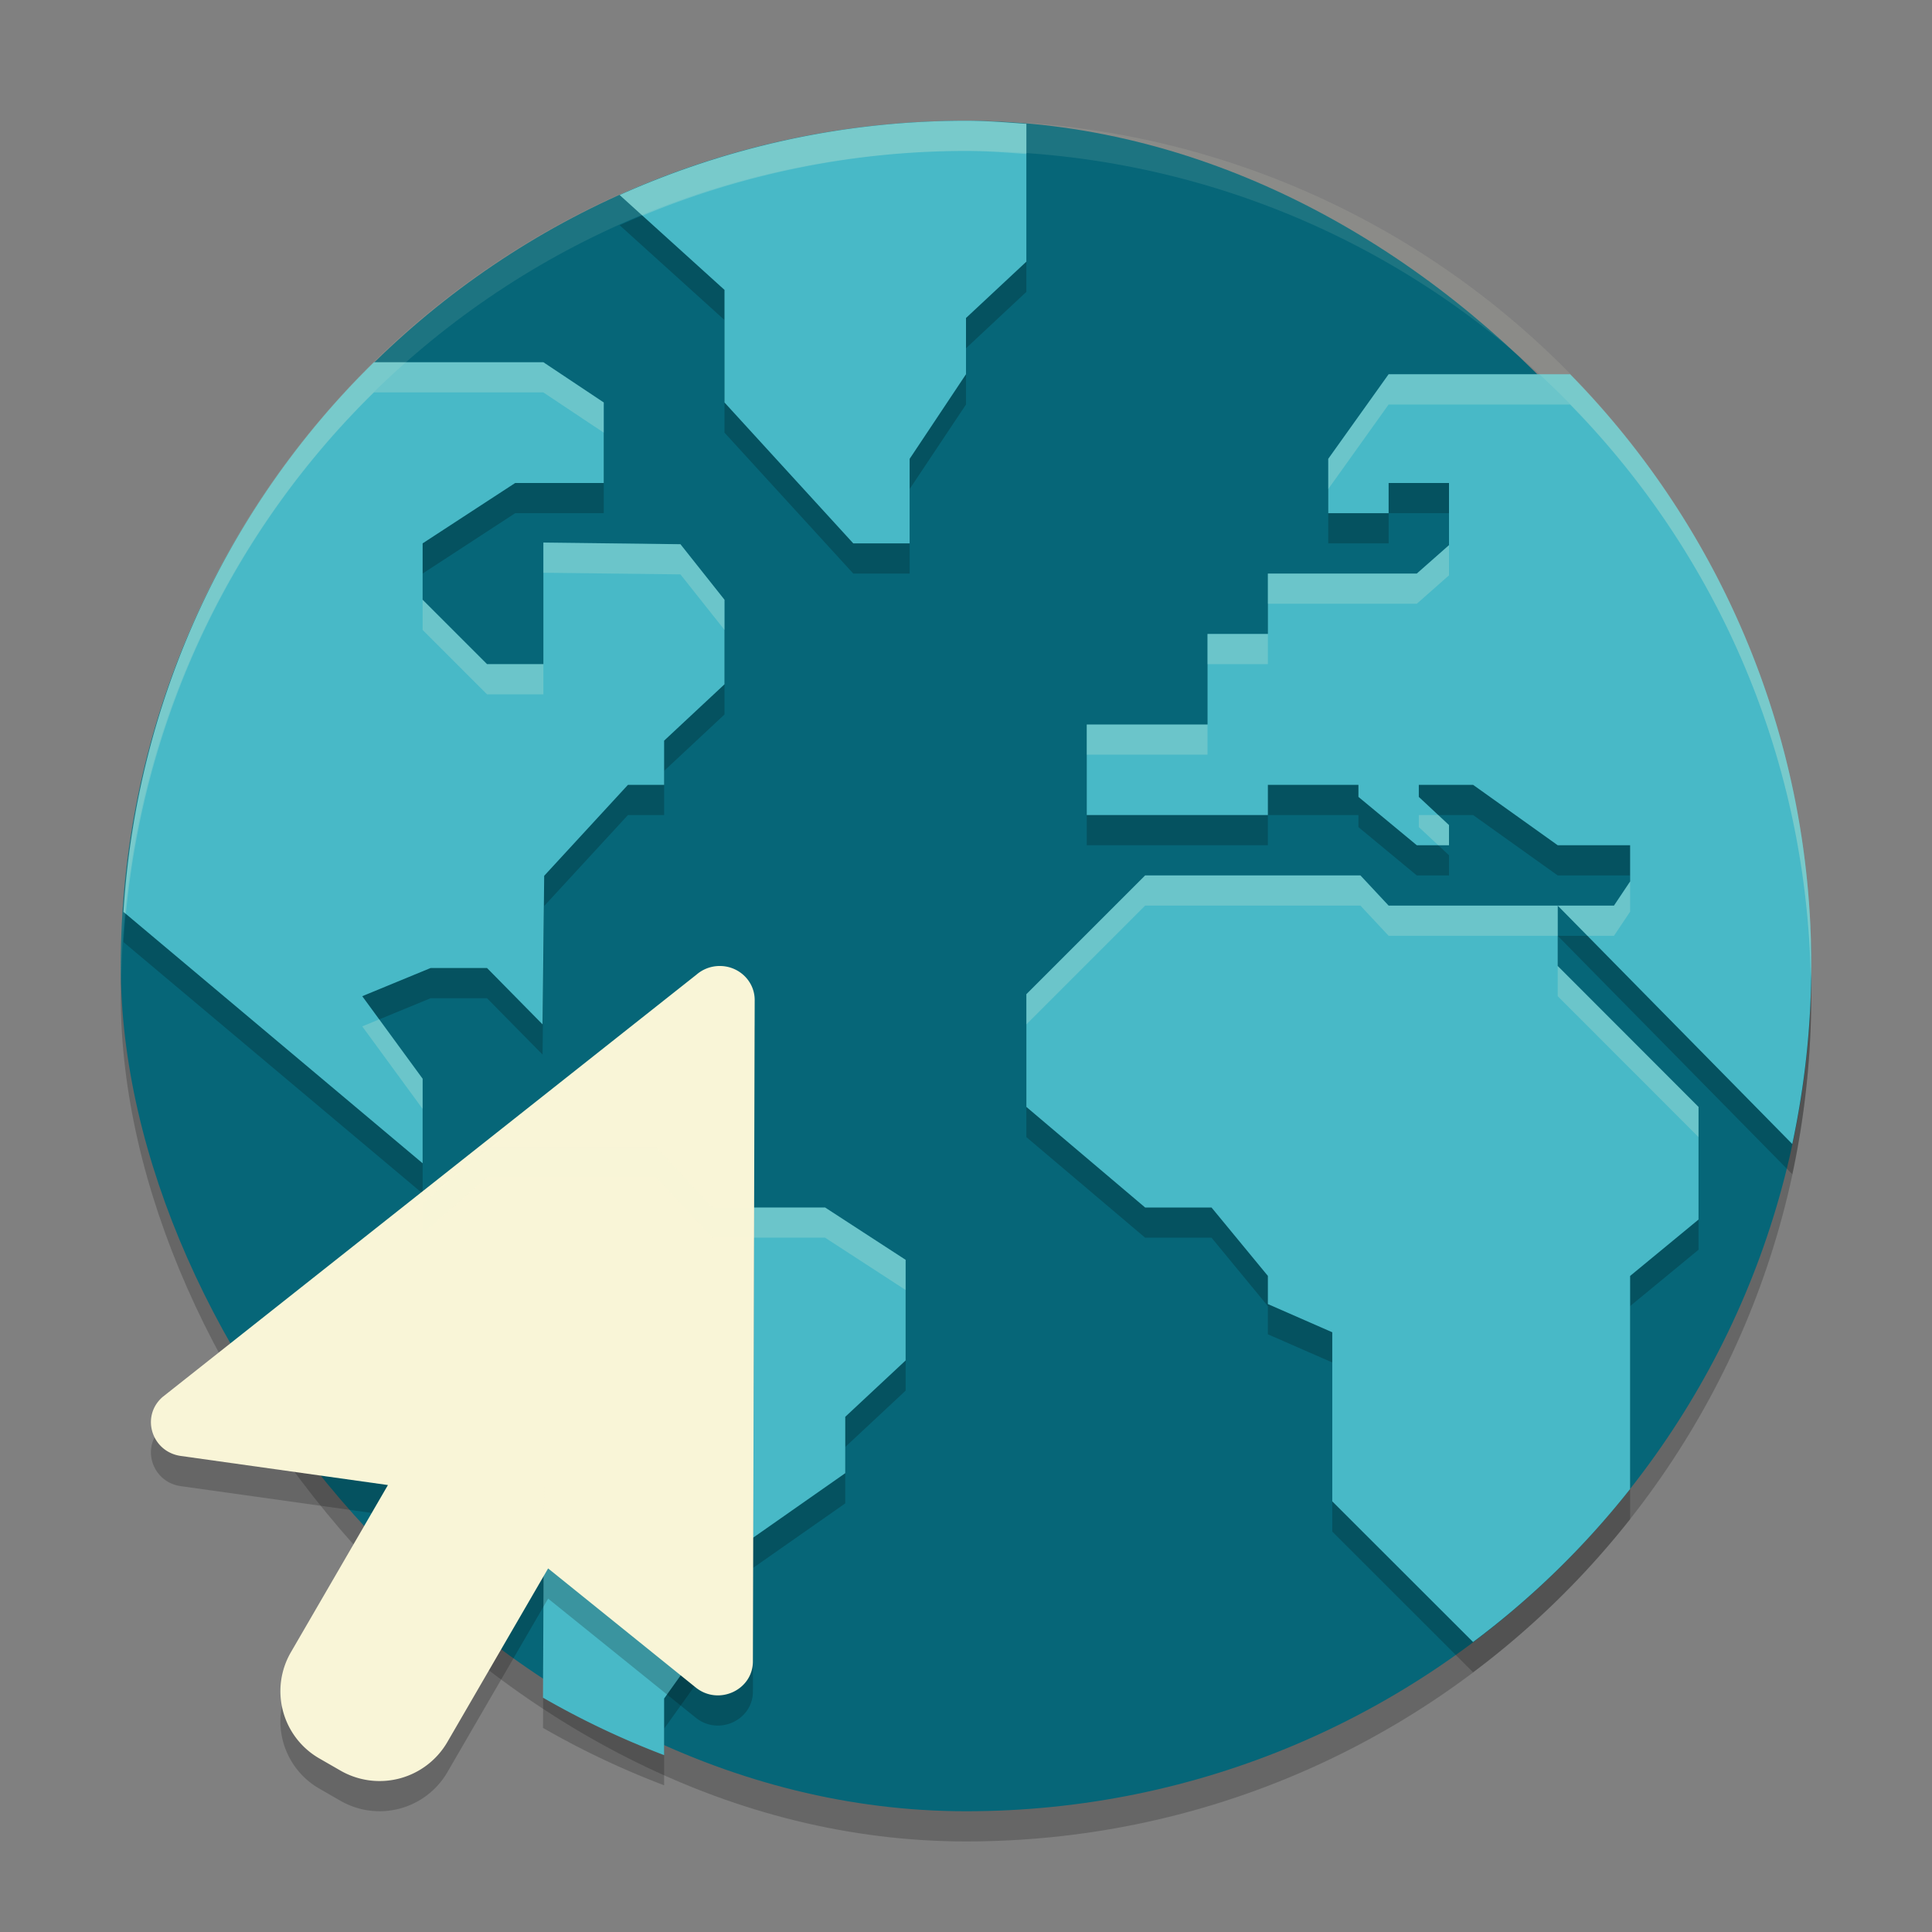 <svg xmlns="http://www.w3.org/2000/svg" width="64" height="64" version="1">
    <rect width="100%" height="100%" fill="#808080" stroke="none"/>
    <rect width="56" height="56" x="4" y="5" rx="28" ry="28" opacity=".2"/>
    <rect width="56" height="56" x="4" y="4" rx="28" ry="28" fill="#066678"/>
    <path d="M32 5c-4.097 0-7.972.893-11.473 2.461L24 10.601v3.731L28.266 19h1.867v-2.8L32 13.399v-1.863l2-1.868V5.102C33.337 5.055 32.675 5 32 5zm-19.613 8C7.61 17.684 4.539 24.075 4.09 31.207L14 39.536v-2.801L12 34l2.266-.933h1.867l1.84 1.867.054-4.922L20.801 27H22v-1.464l2-1.868v-2.8l-1.46-1.84-4.54-.055V23h-1.867L14 20.868V19l3.066-2H20v-2.668L18 13zM46 13.4l-2 2.8V18h2v-1h2v2.059L46.934 20H42v2h-2v3h-4v3h6v-1h3v.399L46.934 29H48v-.668l-1-.933V27h1.8l2.802 2H54v1.2l-.535.8h-1.863l7.77 7.899C59.775 36.997 60 35.027 60 33A27.898 27.898 0 0 0 52.012 13.4h-5.078zM51.602 31H46l-.934-1h-7.132L34 33.934v3.734L37.934 41h2.199L42 43.266v.934l2.133.933v5.602l4.664 4.66A27.955 27.955 0 0 0 54 50.325v-7.059l2.266-1.867v-3.73L51.602 33zm-35.47 8L14 40.868v4.265l4.027 3.801-.039 8.305A27.796 27.796 0 0 0 22 59.14v-1.875l2-2.8v-1.864l4-2.8v-1.868l2-1.867v-3.332L27.332 41h-3.73l-1.868-2z" opacity=".2"/>
    <path d="M32 4c-4.097 0-7.972.893-11.473 2.46L24 9.603v3.73L28.266 18h1.867v-2.8L32 12.397v-1.863l2-1.867V4.102C33.337 4.055 32.675 4 32 4zm-19.613 8C7.61 16.684 4.539 23.075 4.09 30.207L14 38.535v-2.8L12 33l2.266-.934h1.867l1.84 1.868.054-4.922L20.801 26H22v-1.465l2-1.867v-2.8l-1.46-1.84-4.54-.055V22h-1.867L14 19.867V18l3.066-2H20v-2.668L18 12zM46 12.398L44 15.2V17h2v-1h2v2.059L46.934 19H42v2h-2v3h-4v3h6v-1h3v.398L46.934 28H48v-.668l-1-.934V26h1.8l2.802 2H54v1.2l-.535.8h-1.863l7.77 7.898C59.775 35.996 60 34.026 60 32a27.898 27.898 0 0 0-7.988-19.602h-5.078zM51.602 30H46l-.934-1h-7.132L34 32.934v3.734L37.934 40h2.199L42 42.266v.933l2.133.934v5.601l4.664 4.66A27.955 27.955 0 0 0 54 49.325v-7.058l2.266-1.868v-3.73L51.602 32zm-35.47 8L14 39.867v4.266l4.027 3.8-.039 8.305A27.796 27.796 0 0 0 22 58.141v-1.875l2-2.801v-1.863l4-2.801v-1.867l2-1.868v-3.332L27.332 40h-3.73l-1.868-2z" fill="#48B9C7"/>
    <path d="M23.814 33a1.173 1.173 0 0 0-.742.286L5.388 47.275c-.734.637-.368 1.82.605 1.956l6.858.963-3.214 5.537a2.569 2.569 0 0 0 .951 3.525l.69.397a2.597 2.597 0 0 0 3.542-.947l3.337-5.75 4.89 3.944c.753.609 1.893.088 1.894-.866L25 34.13c.002-.635-.535-1.146-1.186-1.13z" opacity=".2"/>
    <path d="M23.814 32a1.173 1.173 0 0 0-.742.286L5.388 46.275c-.734.637-.368 1.82.605 1.956l6.858.963-3.214 5.537a2.569 2.569 0 0 0 .951 3.525l.69.397a2.597 2.597 0 0 0 3.542-.947l3.337-5.75 4.89 3.944c.753.609 1.893.088 1.894-.866L25 33.13c.002-.635-.535-1.146-1.186-1.13z" fill="#F9F5D7"/>
    <path d="M32 4C16.488 4 4 16.488 4 32c0 .168.01.333.014.5C4.28 17.221 16.656 5 32 5c15.344 0 27.72 12.221 27.986 27.5.003-.167.014-.332.014-.5C60 16.488 47.512 4 32 4z" fill="#F9F5D7" opacity=".1"/>
    <path d="M32 4c-4.097 0-7.972.893-11.473 2.46l.756.685A27.93 27.93 0 0 1 32 5c.675 0 1.337.055 2 .102v-1C33.337 4.055 32.675 4 32 4zm-19.613 8C7.61 16.684 4.539 23.075 4.09 30.207l.08.068C4.817 23.52 7.82 17.48 12.387 13H18l2 1.332v-1L18 12h-5.613zM46 12.398L44 15.2v1l2-2.8H52.012a27.889 27.889 0 0 1 7.974 19.078c.003-.16.014-.317.014-.477a27.898 27.898 0 0 0-7.988-19.602H46zm-28 5.575v1l4.54.054 1.46 1.84v-1l-1.46-1.84-4.54-.054zm30 .086L46.934 19H42v1h4.934L48 19.059v-1zm-34 1.808v1L16.133 23H18v-1h-1.867L14 19.867zM40 21v1h2v-1h-2zm-4 3v1h4v-1h-4zm11 3v.398l.645.602H48v-.668L47.645 27H47zm-9.066 2L34 32.934v1L37.934 30h7.132L46 31h5.602v-1H46l-.934-1h-7.132zm13.668 1l.984 1h.879l.535-.8v-1l-.535.8h-1.863zm0 2v1l4.664 4.668v-1L51.602 32zm-39.04 1.768L12 34l2 2.734v-1l-1.438-1.966zM16.133 38L14 39.867v1L16.133 39h5.601l1.868 2h3.73L30 42.734v-1L27.332 40h-3.73l-1.868-2h-5.601zm1.891 10.93l-.035 7.308.004.002.035-7.306-.004-.004z" opacity=".2" fill="#F9F5D7"/>
</svg>
